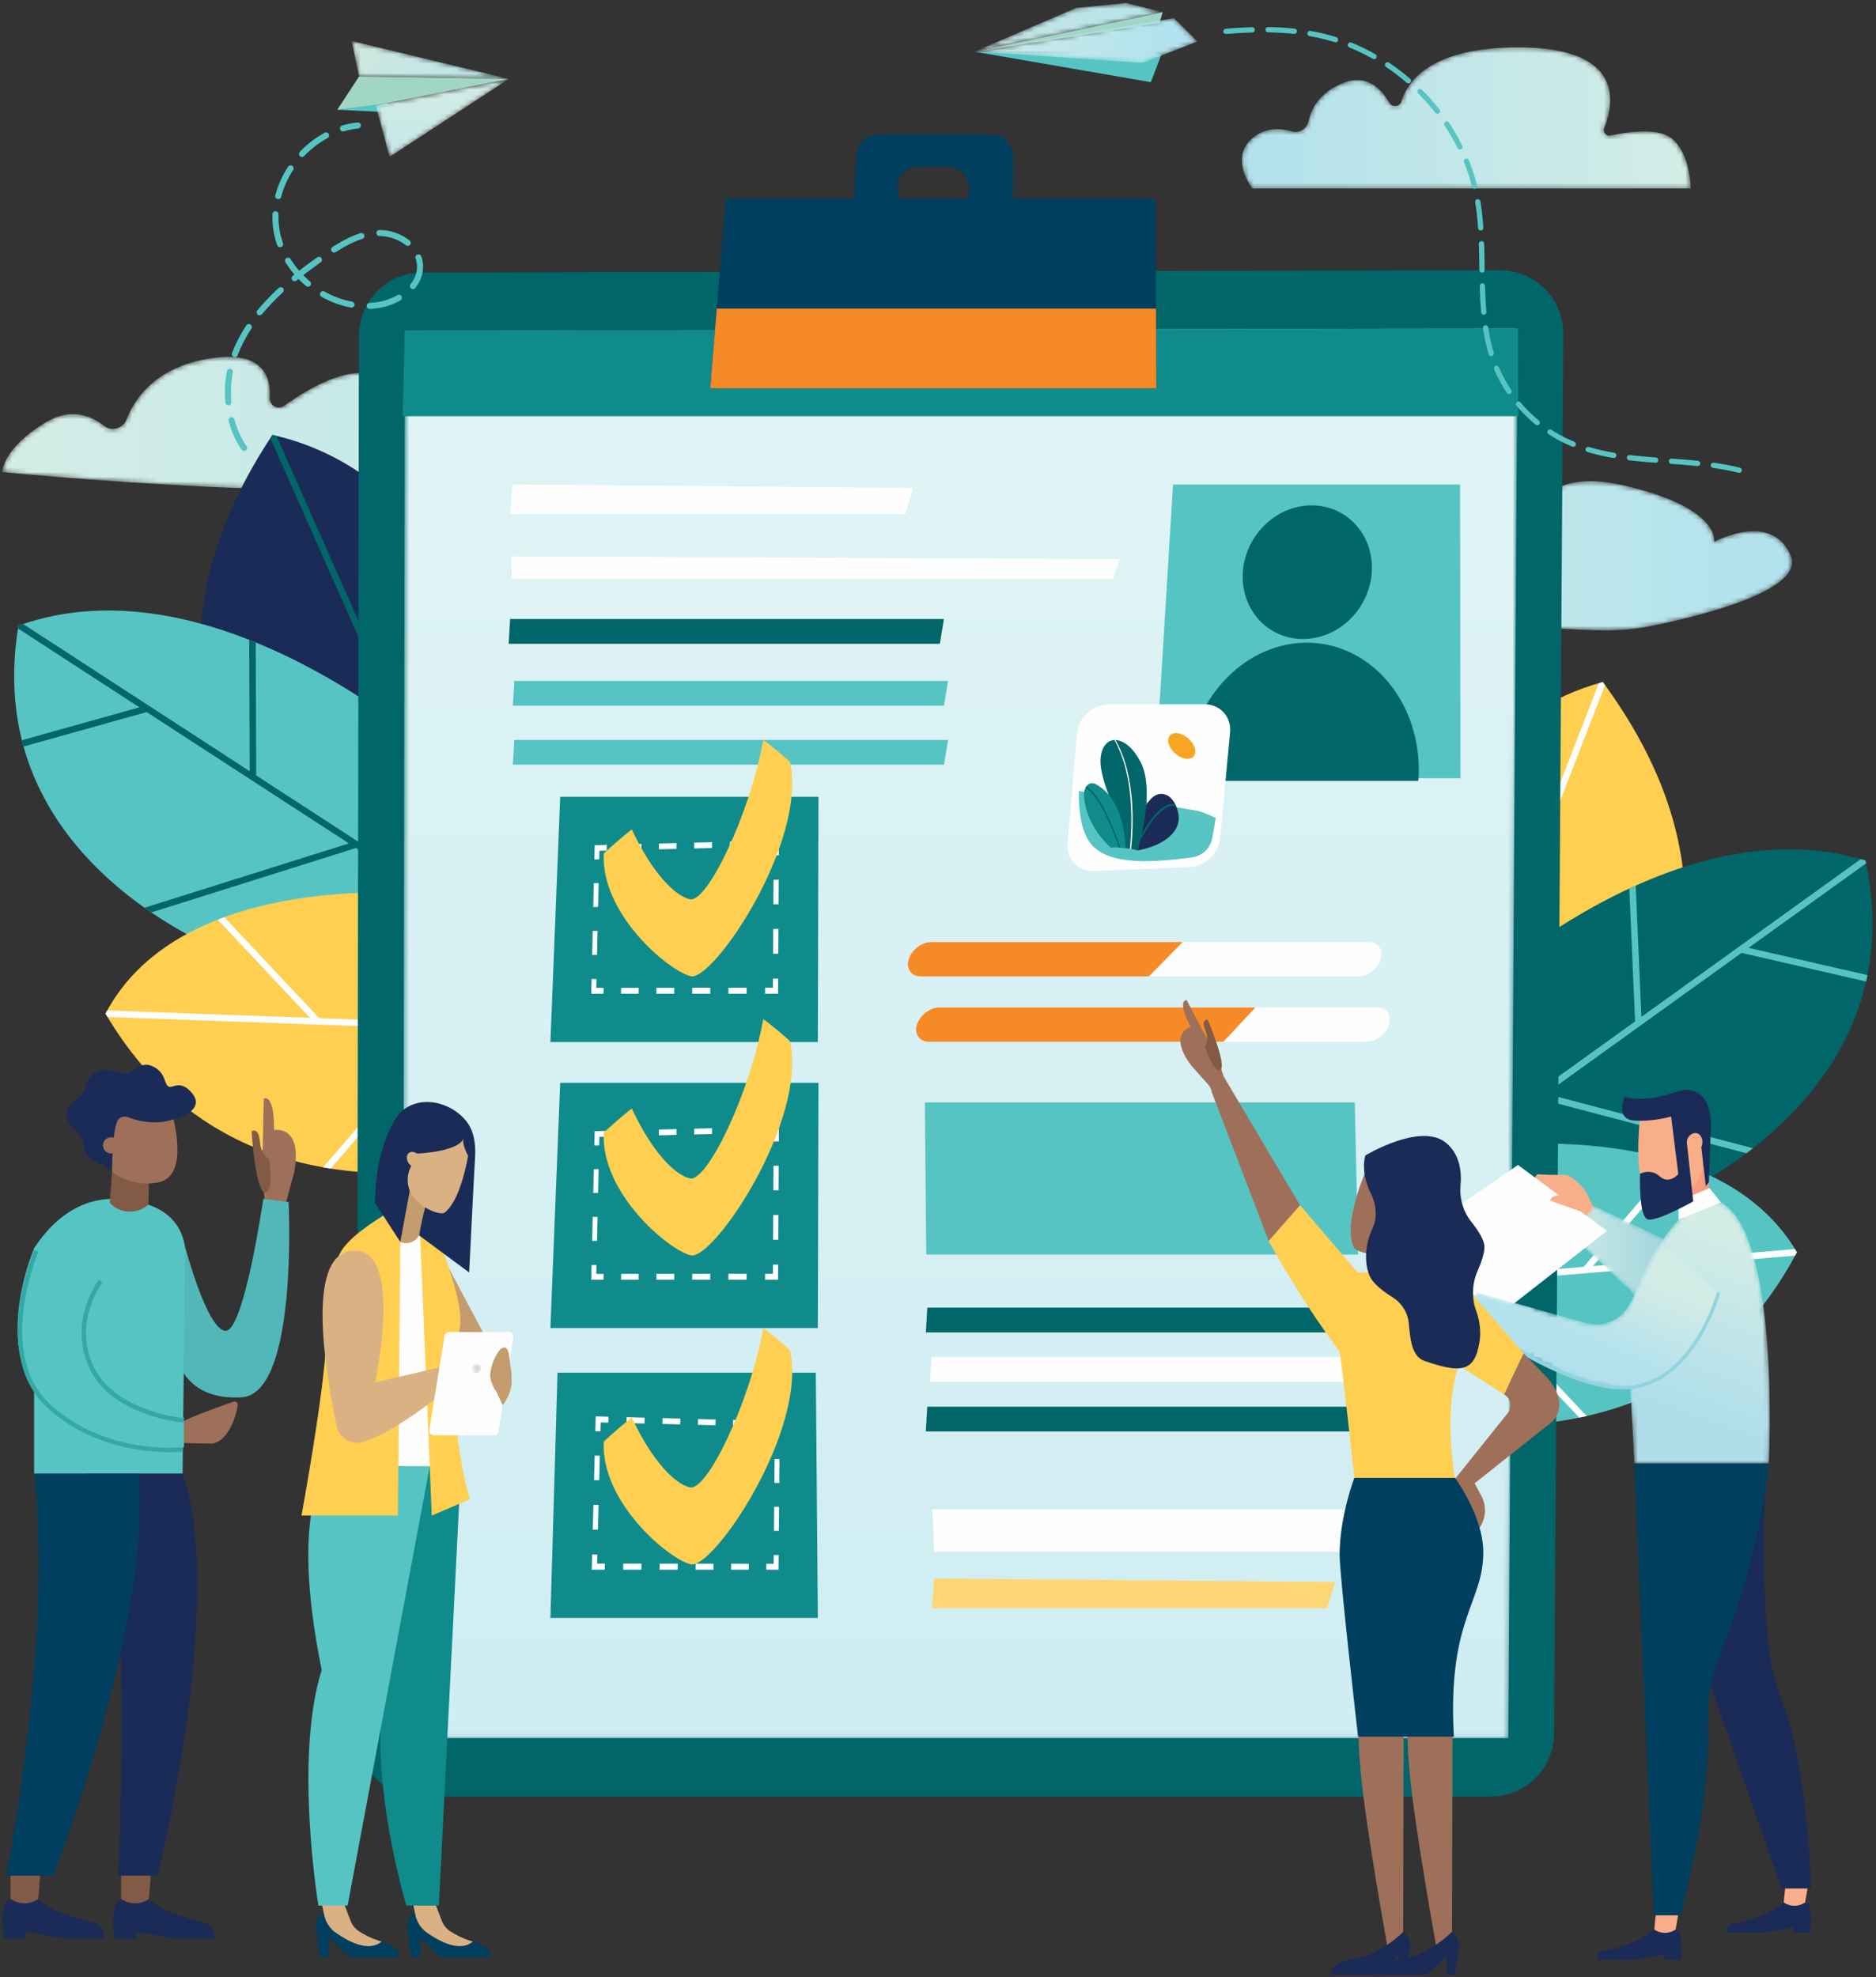 <?xml version="1.0" encoding="UTF-8"?>
<svg width="391px" height="412px" viewBox="0 0 391 412" version="1.1" xmlns="http://www.w3.org/2000/svg" xmlns:xlink="http://www.w3.org/1999/xlink">
    <rect x="0" y="0" width="391" height="412" fill="#333333" stroke="none"/>
    <title>illus-app-setup-step-5-1045137949</title>
    <defs>
        <path d="M22.107,12.137 C22.107,12.137 4.011,2.129 0.477,17.496 L0.477,17.496 C-2.339,29.728 26.509,31.301 38.396,31.435 L38.396,31.435 C41.692,31.471 44.972,31.158 48.201,30.504 L48.201,30.504 C58.252,28.464 80.256,23.111 77.171,15.832 L77.171,15.832 C73.189,6.441 61.229,12.989 61.229,12.989 L61.229,12.989 C61.229,12.989 62.729,5.899 42.378,1.216 L42.378,1.216 C39.724,0.605 37.415,0.34 35.41,0.339 L35.41,0.339 C22.044,0.338 22.107,12.137 22.107,12.137" id="path-1"></path>
        <linearGradient x1="0%" y1="50%" x2="99.999%" y2="50%" id="linearGradient-3">
            <stop stop-color="#C6EAEA" offset="0%"></stop>
            <stop stop-color="#B0E1ED" offset="100%"></stop>
        </linearGradient>
        <path d="M43.633,0.841 C32.606,2.616 28.145,8.977 26.347,13.571 L26.347,13.571 C25.621,15.429 23.275,16.105 21.702,14.878 L21.702,14.878 C18.971,12.743 14.766,11.025 9.661,14.071 L9.661,14.071 C0.462,19.563 0.462,24.516 0.462,24.516 L0.462,24.516 C0.462,24.516 80.446,32.442 106.541,25.369 L106.541,25.369 C111.511,24.023 114.527,18.573 112.533,13.825 L112.533,13.825 C111.474,11.307 109.09,9.162 103.8,7.675 L103.8,7.675 C97.649,5.948 92.291,9.036 88.883,11.923 L88.883,11.923 C87.443,13.143 85.306,12.416 84.74,10.616 L84.74,10.616 C84.013,8.309 82.264,5.814 78.304,4.373 L78.304,4.373 C72.436,2.238 64.119,7.174 59.227,10.701 L59.227,10.701 C57.908,11.652 56.132,10.631 56.233,9.011 L56.233,9.011 C56.473,5.184 55.21,0.494 47.583,0.493 L47.583,0.493 C46.42,0.493 45.109,0.603 43.633,0.841" id="path-4"></path>
        <linearGradient x1="-0%" y1="50.001%" x2="99.999%" y2="50.001%" id="linearGradient-6">
            <stop stop-color="#D4EDE5" offset="0%"></stop>
            <stop stop-color="#BEE7EB" offset="100%"></stop>
        </linearGradient>
        <polygon id="path-7" points="0.604 0.645 0.133 293.943 230.597 293.943 232.52 0.155"></polygon>
        <linearGradient x1="50%" y1="0%" x2="50%" y2="100%" id="linearGradient-9">
            <stop stop-color="#E0F4F4" offset="0%"></stop>
            <stop stop-color="#CFEDF3" offset="100%"></stop>
        </linearGradient>
        <path d="M6.465,0.597 C3.799,0.747 2.589,2.48 1.996,4.827 L1.996,4.827 C0.561,10.493 -0.843,22.093 2.733,27.149 L2.733,27.149 C6.518,32.502 17.416,31.133 23.745,30.382 L23.745,30.382 C26.213,30.088 27.875,28.548 28.322,26.213 L28.322,26.213 C29.645,19.322 31.583,5.501 26.099,2.688 L26.099,2.688 C22.607,0.896 16.802,0.441 11.792,0.441 L11.792,0.441 C9.833,0.441 7.996,0.511 6.465,0.597" id="path-10"></path>
        <polygon id="path-12" points="0.092 6.936 12.524 18.487 13.985 21.561 21.389 8.55 4.384 0.519"></polygon>
        <linearGradient x1="0.003%" y1="49.998%" x2="99.998%" y2="49.998%" id="linearGradient-14">
            <stop stop-color="#CAE9E9" offset="0%"></stop>
            <stop stop-color="#9ED4D9" offset="100%"></stop>
        </linearGradient>
        <path d="M15.159,1.066 C5.623,9.512 -0.542,21.922 0.327,32.912 L0.327,32.912 C1.353,45.87 1.755,56.088 1.755,56.088 L1.755,56.088 L29.796,56.088 C29.796,56.088 32.702,0.897 16.716,0.9 L16.716,0.9 C16.216,0.9 15.697,0.954 15.159,1.066" id="path-15"></path>
        <linearGradient x1="62.845%" y1="11.597%" x2="47.558%" y2="82.524%" id="linearGradient-17">
            <stop stop-color="#D4EDE6" offset="0%"></stop>
            <stop stop-color="#AFDEEA" offset="100%"></stop>
        </linearGradient>
        <path d="M34.171,12.833 C32.449,16.004 28.764,17.563 25.289,16.591 L25.289,16.591 L2.474,10.201 L0.098,14.954 C0.098,14.954 21.723,31.589 34.867,29.925 L34.867,29.925 C48.011,28.262 52.859,10.201 52.859,10.201 L52.859,10.201 L41.044,0.171 L34.171,12.833 Z" id="path-18"></path>
        <linearGradient x1="69.503%" y1="19.903%" x2="39.847%" y2="61.906%" id="linearGradient-20">
            <stop stop-color="#D4ECE6" offset="0%"></stop>
            <stop stop-color="#B2E1ED" offset="100%"></stop>
        </linearGradient>
        <path d="M0.098,5.644 C0.098,5.644 6.233,10.363 13.953,14.523 L13.953,14.523 C13.531,12.87 13.336,11.178 13.397,9.531 L13.397,9.531 C13.47,7.623 13.899,5.871 14.6,4.287 L14.6,4.287 L2.474,0.892 L0.098,5.644 Z" id="path-21"></path>
        <linearGradient x1="152.868%" y1="-181.724%" x2="44.977%" y2="71.965%" id="linearGradient-23">
            <stop stop-color="#B8E3EC" offset="0%"></stop>
            <stop stop-color="#B3E2ED" offset="100%"></stop>
        </linearGradient>
        <path d="M33.255,11.534 C32.903,12.648 31.352,12.799 30.769,11.787 L30.769,11.787 C28.998,8.712 25.937,5.719 21.099,7.679 L21.099,7.679 C16.182,9.672 14.47,13.044 13.913,15.62 L13.913,15.62 C13.579,17.177 12.055,18.208 10.525,17.762 L10.525,17.762 C8.181,17.078 4.953,16.837 2.218,19.165 L2.218,19.165 C-2.737,23.382 2.218,29.65 2.218,29.65 L2.218,29.65 L93.581,29.65 C93.581,29.65 93.581,22.326 89.552,19.165 L89.552,19.165 C86.684,16.913 80.289,17.868 76.844,18.604 L76.844,18.604 C75.94,18.797 75.206,17.91 75.552,17.053 L75.552,17.053 C77.549,12.117 80.031,0.243 57.695,0.243 L57.695,0.243 C40.133,0.243 34.788,6.679 33.255,11.534" id="path-24"></path>
        <linearGradient x1="99.999%" y1="50%" x2="7.32082389e-05%" y2="50%" id="linearGradient-26">
            <stop stop-color="#D3EDE6" offset="0%"></stop>
            <stop stop-color="#B1E1EC" offset="100%"></stop>
        </linearGradient>
        <polygon id="path-27" points="2.218 8.182 33.457 8.683 0.673 0.775"></polygon>
        <linearGradient x1="5.01%" y1="45.245%" x2="86.048%" y2="58.048%" id="linearGradient-29">
            <stop stop-color="#CCE7DF" offset="0%"></stop>
            <stop stop-color="#BDE6EA" offset="100%"></stop>
        </linearGradient>
        <polygon id="path-30" points="0.128 5.807 2.992 16.554 27.872 0.304"></polygon>
        <linearGradient x1="50%" y1="0%" x2="50%" y2="100%" id="linearGradient-32">
            <stop stop-color="#D4EDE6" offset="0%"></stop>
            <stop stop-color="#C4E8E7" offset="100%"></stop>
        </linearGradient>
        <polygon id="path-33" points="21.31 1.354 0.14 10.455 39.396 2.218 31.762 0.315"></polygon>
        <linearGradient x1="-0.001%" y1="49.996%" x2="99.999%" y2="49.996%" id="linearGradient-35">
            <stop stop-color="#C7E5E2" offset="0%"></stop>
            <stop stop-color="#B5E4EB" offset="100%"></stop>
        </linearGradient>
        <polygon id="path-36" points="0.39 7.623 35.13 10.011 46.643 5.549 41.708 0.666"></polygon>
        <linearGradient x1="22.433%" y1="50%" x2="93.729%" y2="50%" id="linearGradient-38">
            <stop stop-color="#C6E8E9" offset="0%"></stop>
            <stop stop-color="#B0E2EF" offset="100%"></stop>
        </linearGradient>
        <path d="M0.619,1.873 C0.619,2.403 1.049,2.832 1.579,2.832 L1.579,2.832 C2.108,2.832 2.537,2.403 2.537,1.873 L2.537,1.873 C2.537,1.344 2.108,0.915 1.579,0.915 L1.579,0.915 C1.049,0.915 0.619,1.344 0.619,1.873" id="path-39"></path>
        <linearGradient x1="0.034%" y1="50.002%" x2="100.029%" y2="50.002%" id="linearGradient-41">
            <stop stop-color="#DBDCDD" offset="0%"></stop>
            <stop stop-color="#BEC0C2" offset="100%"></stop>
        </linearGradient>
    </defs>
    <g id="Page-2-Illustrations" stroke="none" stroke-width="1" fill="none" fill-rule="evenodd">
        <g id="PECOS-2.0-Illustrations-v31" transform="translate(-536, -829)">
            <g id="Application-Setup-Wizard-8551-Non-Physician" transform="translate(25, 766)">
                <g id="Step-5-Illustration" transform="translate(511, 46)">
                    <g id="illus-app-setup-step-5-1045137949" transform="translate(0, 17.312)">
                        <g id="cloud" transform="translate(296.043, 99.612)">
                            <mask id="mask-2" fill="white">
                                <use xlink:href="#path-1"></use>
                            </mask>
                            <g id="Clip-3"></g>
                            <path d="M22.107,12.137 C22.107,12.137 4.011,2.129 0.477,17.496 L0.477,17.496 C-2.339,29.728 26.509,31.301 38.396,31.435 L38.396,31.435 C41.692,31.471 44.972,31.158 48.201,30.504 L48.201,30.504 C58.252,28.464 80.256,23.111 77.171,15.832 L77.171,15.832 C73.189,6.441 61.229,12.989 61.229,12.989 L61.229,12.989 C61.229,12.989 62.729,5.899 42.378,1.216 L42.378,1.216 C39.724,0.605 37.415,0.34 35.41,0.339 L35.41,0.339 C22.044,0.338 22.107,12.137 22.107,12.137" id="Fill-2" fill="url(#linearGradient-3)" mask="url(#mask-2)"></path>
                        </g>
                        <g id="upper-left-cloud-7" transform="translate(0, 73.545)">
                            <mask id="mask-5" fill="white">
                                <use xlink:href="#path-4"></use>
                            </mask>
                            <g id="Clip-6"></g>
                            <path d="M43.633,0.841 C32.606,2.616 28.145,8.977 26.347,13.571 L26.347,13.571 C25.621,15.429 23.275,16.105 21.702,14.878 L21.702,14.878 C18.971,12.743 14.766,11.025 9.661,14.071 L9.661,14.071 C0.462,19.563 0.462,24.516 0.462,24.516 L0.462,24.516 C0.462,24.516 80.446,32.442 106.541,25.369 L106.541,25.369 C111.511,24.023 114.527,18.573 112.533,13.825 L112.533,13.825 C111.474,11.307 109.09,9.162 103.8,7.675 L103.8,7.675 C97.649,5.948 92.291,9.036 88.883,11.923 L88.883,11.923 C87.443,13.143 85.306,12.416 84.74,10.616 L84.74,10.616 C84.013,8.309 82.264,5.814 78.304,4.373 L78.304,4.373 C72.436,2.238 64.119,7.174 59.227,10.701 L59.227,10.701 C57.908,11.652 56.132,10.631 56.233,9.011 L56.233,9.011 C56.473,5.184 55.21,0.494 47.583,0.493 L47.583,0.493 C46.42,0.493 45.109,0.603 43.633,0.841" id="Fill-5" fill="url(#linearGradient-6)" mask="url(#mask-5)"></path>
                        </g>
                        <g id="clipboard-branches-and-leaves" transform="translate(2.793, 55.857)">
                            <path d="M108.404,105.399 C108.404,105.399 98.254,44.339 53.995,34.454 C10.702,99.373 74.663,141.778 74.663,141.778 L108.404,105.399 Z" id="Fill-8" fill="#1B2B57"></path>
                            <path d="M53.994,34.455 C53.843,34.681 53.699,34.905 53.551,35.131 L83.105,101.807 L39.646,88.382 C39.72,88.884 39.8,89.382 39.886,89.877 L83.835,103.454 L92.363,122.695 L93.368,121.611 L76.368,83.256 L90.477,60.983 C90.201,60.578 89.922,60.173 89.637,59.771 L75.705,81.762 L54.827,34.658 C54.549,34.591 54.275,34.517 53.994,34.455 Z" id="Fill-10" fill="#006669"></path>
                            <path d="M87.9,100.752 C87.9,100.752 41.946,59.543 1.057,74.196 C-7.574,125.711 48.417,144.07 48.417,144.07 L102.235,139.899 L87.9,100.752 Z" id="Fill-12" fill="#57C4C4"></path>
                            <path d="M49.143,77.16 L49.251,104.532 L2.032,73.868 C1.707,73.978 1.382,74.079 1.058,74.196 C1.024,74.399 0.999,74.597 0.968,74.798 L26.257,91.221 L1.77,98.076 C1.829,98.31 1.894,98.54 1.956,98.773 L2.129,99.386 L27.776,92.207 L69.921,119.576 L27.328,132.978 C27.8,133.311 28.271,133.64 28.739,133.958 L71.398,120.536 L101.325,139.969 L102.235,139.899 L101.774,138.64 L50.614,105.417 L50.505,77.704 C50.053,77.52 49.599,77.339 49.143,77.16" id="Fill-14" fill="#006669"></path>
                            <path d="M86.479,130.253 C86.479,130.253 35.29,124.418 19.194,155.048 C55.054,215.931 135.027,174.615 135.027,174.615 L86.479,130.253 Z" id="Fill-16" fill="#FFCF51"></path>
                            <path d="M19.195,155.049 C19.332,155.284 19.474,155.513 19.613,155.745 L89.342,158.288 L64.568,187.075 C65.091,187.168 65.614,187.255 66.138,187.336 L91.08,158.351 L118.315,159.344 L116.764,157.927 L63.74,155.993 L43.968,134.946 C43.508,135.115 43.049,135.288 42.592,135.467 L61.808,155.922 L19.563,154.382 C19.44,154.603 19.314,154.822 19.195,155.048 L19.195,155.049 Z" id="Fill-18" fill="#FEFEFE"></path>
                            <path d="M280.267,159.386 C280.267,159.386 287.516,97.913 331.258,85.946 C377.574,148.742 315.692,194.127 315.692,194.127 L280.267,159.386 Z" id="Fill-20" fill="#FFCF51"></path>
                            <path d="M331.258,85.946 C331.419,86.164 331.575,86.381 331.733,86.6 L305.367,154.601 L348.143,139.133 C348.092,139.638 348.036,140.139 347.974,140.639 L304.716,156.28 L297.108,175.903 L296.053,174.867 L311.219,135.752 L311.219,135.752 L296.071,114.17 C296.329,113.753 296.588,113.335 296.854,112.921 L311.81,134.228 L330.436,86.188 C330.711,86.108 330.98,86.022 331.258,85.946" id="Fill-22" fill="#FEFEFE"></path>
                            <path d="M300.528,153.774 C300.528,153.774 344.481,110.436 386.016,123.137 C397.076,174.187 342.016,195.175 342.016,195.175 L288.061,193.554 L300.528,153.774 Z" id="Fill-24" fill="#006669"></path>
                            <path d="M338.125,128.374 L339.313,155.719 L385.028,122.856 C385.357,122.95 385.687,123.037 386.016,123.137 C386.06,123.338 386.092,123.534 386.134,123.735 L361.651,141.336 L386.435,147.024 C386.387,147.262 386.332,147.494 386.282,147.729 L386.139,148.35 L360.18,142.393 L319.377,171.725 L362.558,183.096 C362.101,183.452 361.647,183.802 361.195,184.142 L317.947,172.754 L288.973,193.582 L288.062,193.555 L288.462,192.275 L337.994,156.669 L336.791,128.982 C337.233,128.777 337.679,128.575 338.125,128.374" id="Fill-26" fill="#57C4C4"></path>
                            <path d="M303.343,183.174 C303.343,183.174 354.199,174.924 371.726,204.758 C338.787,267.268 256.949,229.783 256.949,229.783 L303.343,183.174 Z" id="Fill-28" fill="#57C4C4"></path>
                            <path d="M371.726,204.759 C371.599,205 371.469,205.235 371.341,205.473 L301.81,211.313 L327.919,238.896 C327.402,239.013 326.882,239.124 326.363,239.23 L300.077,211.458 L272.92,213.739 L274.402,212.25 L327.276,207.809 L346.028,185.85 C346.496,185.997 346.962,186.149 347.428,186.306 L329.201,207.648 L371.326,204.109 C371.459,204.325 371.596,204.537 371.726,204.757 L371.726,204.759 Z" id="Fill-30" fill="#FEFEFE"></path>
                            <path d="M72.011,13.777 L71.544,304.987 C71.532,312.273 77.436,318.187 84.723,318.187 L307.942,318.187 C315.186,318.187 321.073,312.338 321.12,305.094 L323.03,13.409 C323.077,6.086 317.145,0.128 309.822,0.144 L85.163,0.619 C77.903,0.634 72.024,6.518 72.011,13.777" id="Fill-clipboard" fill="#006669"></path>
                        </g>
                        <g id="paper-bgd" transform="translate(83.786, 67.96)">
                            <mask id="mask-8" fill="white">
                                <use xlink:href="#path-7"></use>
                            </mask>
                            <g id="Clip-36"></g>
                            <polygon id="Fill-35" fill="url(#linearGradient-9)" mask="url(#mask-8)" points="0.604 0.645 0.133 293.943 230.597 293.943 232.52 0.155"></polygon>
                        </g>
                        <g id="Group-128" transform="translate(83.786, 67.96)">
                            <polygon id="Fill-38" fill="#108B8B" points="0.605 0.645 0.133 18.457 232.678 18.457 232.52 0.154"></polygon>
                            <polygon id="Fill-40" fill="#FEFEFE" points="22.997 32.686 22.57 38.882 104.902 38.882 106.583 33.41"></polygon>
                            <polygon id="Fill-42" fill="#FED774" points="110.886 260.647 110.459 266.843 192.791 266.843 194.472 261.37"></polygon>
                            <polygon id="Fill-44" fill="#FEFEFE" points="22.82 47.671 22.884 52.395 148.239 52.395 149.52 48.223"></polygon>
                            <polygon id="Fill-46" fill="#57C4C4" points="108.974 161.45 109.268 193.148 199.277 193.148 198.584 161.45"></polygon>
                            <polygon id="Fill-48" fill="#006669" points="109.483 204.205 199.894 204.205 199.042 209.366 109.182 209.366"></polygon>
                            <polygon id="Fill-50" fill="#FEFEFE" points="110.353 214.527 200.764 214.527 199.912 219.687 110.051 219.687"></polygon>
                            <polygon id="Fill-52" fill="#006669" points="22.535 60.718 112.945 60.718 112.093 65.878 22.233 65.878"></polygon>
                            <polygon id="Fill-54" fill="#57C4C4" points="23.404 73.619 113.816 73.619 112.963 78.78 23.103 78.78"></polygon>
                            <polygon id="Fill-56" fill="#57C4C4" points="23.404 85.911 113.816 85.911 112.963 91.071 23.103 91.071"></polygon>
                            <polygon id="Fill-58" fill="#006669" points="109.478 224.848 199.888 224.848 199.036 230.008 109.176 230.008"></polygon>
                            <polygon id="Fill-60" fill="#108B8B" points="86.804 157.361 86.67 208.46 30.931 208.46 32.97 157.361"></polygon>
                            <polygon id="Fill-62" fill="#FEFEFE" points="39.441 198.405 41.997 198.405 42.024 197.176 40.49 197.177 40.532 195.338 39.513 195.34"></polygon>
                            <path d="M68.037,197.15 L71.843,197.145 L71.833,198.405 L68.024,198.405 L68.037,197.15 Z M60.492,197.157 L64.253,197.153 L64.238,198.405 L60.475,198.405 L60.492,197.157 Z M53.037,197.164 L56.754,197.161 L56.734,198.405 L53.017,198.405 L53.037,197.164 Z M45.673,197.172 L49.344,197.168 L49.321,198.405 L45.647,198.405 L45.673,197.172 Z" id="Fill-64" fill="#FEFEFE"></path>
                            <polygon id="Fill-66" fill="#FEFEFE" points="75.666 198.405 78.376 198.405 78.393 195.243 77.31 195.244 77.298 197.14 75.674 197.142"></polygon>
                            <path d="M77.435,174.657 L78.509,174.637 L78.48,179.752 L77.404,179.767 L77.435,174.657 Z M77.373,184.903 L78.451,184.891 L78.422,190.055 L77.341,190.062 L77.373,184.903 Z" id="Fill-68" fill="#FEFEFE"></path>
                            <polygon id="Fill-70" fill="#FEFEFE" points="77.466 169.57 78.538 169.546 78.555 166.465 75.884 166.533 75.876 167.762 77.477 167.723"></polygon>
                            <path d="M68.351,166.725 L72.106,166.629 L72.095,167.855 L68.339,167.947 L68.351,166.725 Z M60.908,166.914 L64.619,166.82 L64.604,168.037 L60.891,168.128 L60.908,166.914 Z M53.553,167.101 L57.219,167.009 L57.201,168.219 L53.533,168.308 L53.553,167.101 Z M46.285,167.288 L49.909,167.195 L49.886,168.398 L46.261,168.487 L46.285,167.288 Z" id="Fill-72" fill="#FEFEFE"></path>
                            <polygon id="Fill-74" fill="#FEFEFE" points="40.094 170.429 41.102 170.407 41.143 168.612 42.657 168.575 42.684 167.379 40.164 167.443"></polygon>
                            <path d="M39.979,175.366 L40.989,175.346 L40.876,180.311 L39.863,180.325 L39.979,175.366 Z M39.746,185.308 L40.762,185.297 L40.648,190.306 L39.63,190.313 L39.746,185.308 Z" id="Fill-76" fill="#FEFEFE"></path>
                            <polygon id="Fill-78" fill="#108B8B" points="86.804 97.76 86.67 148.859 30.931 148.859 32.97 97.76"></polygon>
                            <polygon id="Fill-80" fill="#FEFEFE" points="39.441 138.804 41.997 138.804 42.024 137.575 40.49 137.576 40.532 135.737 39.513 135.739"></polygon>
                            <path d="M68.037,137.548 L71.843,137.544 L71.833,138.804 L68.024,138.804 L68.037,137.548 Z M60.492,137.556 L64.253,137.552 L64.238,138.804 L60.475,138.804 L60.492,137.556 Z M53.037,137.563 L56.754,137.559 L56.734,138.804 L53.017,138.804 L53.037,137.563 Z M45.673,137.57 L49.344,137.568 L49.321,138.804 L45.647,138.804 L45.673,137.57 Z" id="Fill-82" fill="#FEFEFE"></path>
                            <polygon id="Fill-84" fill="#FEFEFE" points="75.666 138.804 78.376 138.804 78.393 135.642 77.31 135.644 77.298 137.539 75.674 137.54"></polygon>
                            <path d="M77.435,115.056 L78.509,115.035 L78.48,120.151 L77.404,120.167 L77.435,115.056 Z M77.373,125.301 L78.451,125.29 L78.422,130.454 L77.341,130.46 L77.373,125.301 Z" id="Fill-86" fill="#FEFEFE"></path>
                            <polygon id="Fill-88" fill="#FEFEFE" points="77.466 109.969 78.538 109.944 78.555 106.865 75.884 106.933 75.876 108.161 77.477 108.122"></polygon>
                            <path d="M68.351,107.124 L72.106,107.029 L72.095,108.253 L68.339,108.346 L68.351,107.124 Z M60.908,107.313 L64.619,107.219 L64.604,108.437 L60.891,108.527 L60.908,107.313 Z M53.553,107.501 L57.219,107.407 L57.201,108.618 L53.533,108.708 L53.553,107.501 Z M46.285,107.686 L49.909,107.594 L49.886,108.796 L46.261,108.886 L46.285,107.686 Z" id="Fill-90" fill="#FEFEFE"></path>
                            <polygon id="Fill-92" fill="#FEFEFE" points="40.094 110.828 41.102 110.805 41.143 109.011 42.657 108.974 42.684 107.777 40.164 107.842"></polygon>
                            <path d="M39.979,115.765 L40.989,115.746 L40.876,120.71 L39.863,120.724 L39.979,115.765 Z M39.746,125.707 L40.762,125.696 L40.648,130.704 L39.63,130.712 L39.746,125.707 Z" id="Fill-94" fill="#FEFEFE"></path>
                            <path d="M80.88,90.521 C79.047,88.847 77.162,87.295 75.3,85.911 C72.48,101.497 63.562,119.939 60.012,119.117 C56.917,118.401 52.21,113.763 47.889,104.547 C45.854,106.154 43.857,107.915 42.042,109.563 C41.436,122.292 55.67,134.097 60.186,135.144 C64.901,136.235 84.531,107.129 80.88,90.521" id="Fill-96" fill="#FFCF51"></path>
                            <path d="M80.88,148.686 C79.047,147.012 77.162,145.46 75.3,144.077 C72.48,159.662 63.562,178.105 60.012,177.283 C56.917,176.566 52.21,171.928 47.889,162.712 C45.854,164.319 43.857,166.081 42.042,167.728 C41.436,180.458 55.67,192.263 60.186,193.309 C64.901,194.4 84.531,165.295 80.88,148.686" id="Fill-98" fill="#FFCF51"></path>
                            <polygon id="Fill-100" fill="#108B8B" points="32.414 217.768 30.932 268.868 86.671 268.868 86.248 217.768"></polygon>
                            <polygon id="Fill-102" fill="#FEFEFE" points="78.479 258.811 75.923 258.811 75.935 257.583 77.469 257.584 77.485 255.745 78.504 255.748"></polygon>
                            <path d="M49.896,258.811 L46.087,258.811 L46.116,257.552 L49.923,257.556 L49.896,258.811 Z M57.446,258.811 L53.682,258.811 L53.707,257.559 L57.468,257.564 L57.446,258.811 Z M64.903,258.811 L61.186,258.811 L61.206,257.568 L64.922,257.571 L64.903,258.811 Z M72.273,258.811 L68.599,258.811 L68.615,257.575 L72.286,257.579 L72.273,258.811 Z" id="Fill-104" fill="#FEFEFE"></path>
                            <polygon id="Fill-106" fill="#FEFEFE" points="42.254 258.811 39.544 258.811 39.627 255.65 40.71 255.652 40.662 257.547 42.286 257.549"></polygon>
                            <path d="M41.105,240.174 L40.03,240.158 L40.162,235.043 L41.235,235.063 L41.105,240.174 Z M40.843,250.469 L39.762,250.461 L39.896,245.298 L40.974,245.309 L40.843,250.469 Z" id="Fill-108" fill="#FEFEFE"></path>
                            <polygon id="Fill-110" fill="#FEFEFE" points="41.365 229.977 40.295 229.952 40.375 226.873 43.044 226.94 43.013 228.17 41.413 228.13"></polygon>
                            <path d="M50.545,228.353 L46.79,228.261 L46.819,227.036 L50.571,227.131 L50.545,228.353 Z M57.986,228.535 L54.276,228.445 L54.3,227.227 L58.007,227.322 L57.986,228.535 Z M65.338,228.716 L61.673,228.626 L61.693,227.415 L65.356,227.509 L65.338,228.716 Z M72.605,228.894 L68.982,228.804 L68.998,227.601 L72.618,227.694 L72.605,228.894 Z" id="Fill-112" fill="#FEFEFE"></path>
                            <polygon id="Fill-114" fill="#FEFEFE" points="78.71 230.837 77.702 230.813 77.719 229.018 76.205 228.982 76.216 227.786 78.735 227.85"></polygon>
                            <path d="M78.628,240.732 L77.616,240.717 L77.659,235.754 L78.669,235.773 L78.628,240.732 Z M78.545,250.72 L77.529,250.713 L77.573,245.704 L78.587,245.715 L78.545,250.72 Z" id="Fill-116" fill="#FEFEFE"></path>
                            <polygon id="Fill-118" fill="#FEFEFE" points="110.542 246.225 110.91 255.07 203.594 255.07 203.761 246.225"></polygon>
                            <polygon id="Fill-120" fill="#57C4C4" points="160.703 32.686 156.937 93.91 220.615 93.881 220.522 32.686"></polygon>
                            <path d="M211.818,94.446 C211.869,93.78 211.918,93.113 211.923,92.437 C212.031,77.145 201.234,65.342 188.069,65.653 C175.183,65.959 164.297,77.81 163.486,92.515 C163.45,93.166 163.457,93.806 163.464,94.446 L211.818,94.446 Z" id="Fill-122" fill="#006669"></path>
                            <path d="M202.147,50.277 C202.282,42.574 196.346,36.703 188.973,37.051 C181.687,37.395 175.572,43.7 175.23,51.243 C174.883,58.906 180.603,65.06 188.094,64.879 C195.678,64.694 202.01,58.104 202.147,50.277" id="Fill-124" fill="#006669"></path>
                            <path d="M164.159,112.413 L144.389,113.229 C141.006,113.369 138.446,110.805 138.724,107.525 L140.675,84.549 C140.959,81.216 143.999,78.484 147.405,78.484 L167.307,78.484 C170.528,78.484 172.896,81.112 172.593,84.32 L170.501,106.436 C170.203,109.594 167.36,112.281 164.159,112.413" id="Fill-126" fill="#FEFEFE"></path>
                        </g>
                        <g id="little-plant" transform="translate(224.36, 148.021)">
                            <mask id="mask-11" fill="white">
                                <use xlink:href="#path-10"></use>
                            </mask>
                            <g id="Clip-130"></g>
                            <path d="M6.465,0.597 C3.799,0.747 2.589,2.48 1.996,4.827 L1.996,4.827 C0.561,10.493 -0.843,22.093 2.733,27.149 L2.733,27.149 C6.518,32.502 17.416,31.133 23.745,30.382 L23.745,30.382 C26.213,30.088 27.875,28.548 28.322,26.213 L28.322,26.213 C29.645,19.322 31.583,5.501 26.099,2.688 L26.099,2.688 C22.607,0.896 16.802,0.441 11.792,0.441 L11.792,0.441 C9.833,0.441 7.996,0.511 6.465,0.597" id="Fill-129" mask="url(#mask-11)"></path>
                        </g>
                        <g id="Group-208" transform="translate(0.521, 27.715)">
                            <path d="M251.009,141.592 C250.784,141.488 250.56,141.395 250.336,141.294 C250.112,141.234 249.753,141.128 249.218,140.962 C242.815,139.857 236.419,138.745 230.03,137.79 C228.108,137.502 226.213,137.168 224.327,136.782 C224.276,140.935 224.837,145.002 226.571,147.456 C230.355,152.809 241.254,151.44 247.583,150.689 C250.052,150.396 251.713,148.855 252.161,146.519 C252.388,145.336 252.636,143.927 252.861,142.403 C252.243,142.138 251.627,141.867 251.009,141.592" id="Fill-132" fill="#57C4C4"></path>
                            <path d="M236.611,149.176 C237.905,148.949 243.731,147.719 244.984,143.705 C245.621,141.665 244.364,138.433 242.707,137.682 C237.648,135.389 235.663,147.971 235.663,147.971 L236.279,149.095 C236.389,149.12 236.5,149.148 236.611,149.176" id="Fill-134" fill="#1B2B57"></path>
                            <path d="M236.118,149.055 C237.313,146.548 241.191,139.055 244.602,139.944 L244.445,139.605 C240.782,138.642 236.841,146.708 235.801,148.99 C235.907,149.012 236.013,149.032 236.118,149.055" id="Fill-136" fill="#006669"></path>
                            <path d="M230.51,137.478 C232.762,143.236 233.611,146.824 233.93,148.688 C234.8,148.785 235.689,148.947 236.589,149.171 C237.716,145.185 239.874,135.942 237.209,130.786 C235.682,127.83 234.049,126.674 232.693,126.279 C230.203,125.551 228.359,128.135 228.948,131.991 C229.172,133.452 229.644,135.262 230.51,137.478" id="Fill-138" fill="#006669"></path>
                            <path d="M230.974,148.613 C231.976,148.545 233.024,148.58 234.099,148.709 C233.952,145.444 233.05,138.115 227.858,135.375 C226.477,134.646 225.222,135.944 225.411,138.043 C225.886,143.308 229.271,147.047 230.974,148.613" id="Fill-140" fill="#108B8B"></path>
                            <path d="M234.971,148.834 C235.058,148.849 235.145,148.862 235.232,148.877 C235.685,144.559 236.294,133.664 231.964,126.156 L231.723,126.158 C236.025,133.621 235.403,144.626 234.971,148.834" id="Fill-142" fill="#FEFEFE"></path>
                            <path d="M232.717,148.596 C232.811,148.599 232.902,148.601 232.996,148.607 C231.937,145.459 229.083,137.731 225.894,135.833 L225.724,136.109 C228.737,137.895 231.603,145.395 232.717,148.596" id="Fill-144" fill="#006669"></path>
                            <path d="M242.956,126.269 C242.95,127.61 244.219,129.217 245.795,129.844 C247.375,130.475 248.639,129.874 248.613,128.515 C248.588,127.169 247.31,125.593 245.76,124.982 C244.216,124.371 242.962,124.943 242.956,126.269" id="Fill-146" fill="#F9A524"></path>
                            <path d="M282.593,175.425 L191.35,175.425 C189.386,175.425 188.272,173.818 188.876,171.854 C189.478,169.89 191.578,168.283 193.543,168.283 L284.785,168.283 C286.75,168.283 287.864,169.89 287.262,171.854 C286.657,173.818 284.557,175.425 282.593,175.425" id="Fill-148" fill="#FEFEFE"></path>
                            <path d="M245.963,168.283 L193.543,168.283 C191.579,168.283 189.478,169.89 188.875,171.854 C188.272,173.818 189.386,175.425 191.35,175.425 L238.937,175.425 L245.963,168.283 Z" id="Fill-150" fill="#F58A26"></path>
                            <path d="M284.307,189.051 L193.065,189.051 C191.1,189.051 189.987,187.443 190.59,185.48 C191.193,183.516 193.293,181.908 195.258,181.908 L286.5,181.908 C288.465,181.908 289.578,183.516 288.976,185.48 C288.372,187.443 286.272,189.051 284.307,189.051" id="Fill-152" fill="#FEFEFE"></path>
                            <path d="M261.141,181.908 L195.257,181.908 C193.294,181.908 191.193,183.516 190.59,185.48 C189.987,187.444 191.101,189.051 193.065,189.051 L254.46,189.051 L261.141,181.908 Z" id="Fill-154" fill="#F58A26"></path>
                            <polygon id="Fill-156" fill="#003F5F" points="150.737 13.313 147.517 52.881 240.477 52.881 240.347 13.313"></polygon>
                            <polygon id="Fill-158" fill="#F58A26" points="148.867 36.286 147.518 52.881 240.476 52.881 240.423 36.286"></polygon>
                            <path d="M186.477,10.967 L186.477,10.967 C186.617,8.571 188.6,6.701 190.999,6.701 L196.994,6.701 C199.492,6.701 201.519,8.723 201.524,11.221 C201.531,13.728 199.501,15.762 196.994,15.762 L190.999,15.762 C188.393,15.762 186.324,13.569 186.477,10.967 M206.077,0 L182.523,0 C180.124,0 178.141,1.87 178,4.266 L177.369,15.025 C177.216,17.627 179.286,19.821 181.893,19.821 L206.101,19.821 C208.607,19.821 210.638,17.786 210.632,15.28 L210.607,4.521 C210.601,2.023 208.574,0 206.077,0" id="Fill-160" fill="#003F5F"></path>
                            <path d="M164.144,253.315 C162.311,251.64 160.427,250.088 158.565,248.705 C155.744,264.29 146.827,282.733 143.277,281.911 C140.181,281.194 135.475,276.557 131.153,267.341 C129.119,268.947 127.121,270.709 125.307,272.357 C124.701,285.086 138.935,296.891 143.45,297.938 C148.165,299.029 167.795,269.922 164.144,253.315" id="Fill-162" fill="#FFCF51"></path>
                            <path d="M54.202,212.65 C53.599,213.981 53.508,215.486 53.947,216.88 L54.718,222.368 L55.661,223.001 L59.169,224.45 C58.792,223.371 59.169,222.252 59.169,222.252 L60.71,216.576 C60.71,216.576 63.106,206.999 56.604,207.407 C56.636,199.605 54.462,200.893 54.462,200.893 L54.313,207.638 L54.202,212.65 Z" id="Fill-164" fill="#9E7059"></path>
                            <path d="M38.021,231.621 C38.021,231.621 42.568,248.973 46.444,249.283 C50.322,249.593 54.355,221.795 54.355,221.795 L59.627,222.433 C59.627,222.433 61.676,262.406 49.849,263.134 C38.021,263.862 36.46,255.022 36.46,255.022 L38.021,231.621 Z" id="Fill-166" fill="#52B7B8"></path>
                            <path d="M37.527,279.061 L6.586,279.061 L6.586,232.067 C15.426,218.578 26.443,222.253 26.443,222.253 C26.443,222.253 36.46,222.433 38.021,231.621 C38.021,238.272 37.527,279.061 37.527,279.061" id="Fill-168" fill="#57C4C4"></path>
                            <path d="M22.826,216.011 L22.368,222.655 L22.586,222.862 C24.766,224.937 28.175,224.984 30.413,222.971 L30.517,217.972 L22.826,216.011 Z" id="Fill-170" fill="#825A46"></path>
                            <path d="M20.396,202.13 L20.956,213.113 C22.049,213.068 22.69,214.241 22.481,215.268 C22.595,215.518 22.658,215.796 22.665,216.077 C24.561,217.435 28.007,219.207 32.449,218.357 C39.4,217.026 35.206,203.591 35.206,203.591 L20.396,202.13 Z" id="Fill-172" fill="#9E7059"></path>
                            <path d="M16.903,210.379 C16.851,209.573 15.753,207.866 15.141,207.337 C11.207,203.933 14.727,201.451 15.976,200.649 C17.356,199.762 17.085,197.257 18.874,195.858 C21.603,193.72 24.234,195.935 25.982,195.612 C27.731,195.288 28.816,192.962 31.359,194.194 C33.9,195.426 33.621,197.422 34.435,198.263 C35.25,199.107 36.747,196.779 39.226,199.437 C42.997,203.482 35.601,205.212 35.601,205.212 C35.601,205.212 31.553,206.888 26.194,204.784 C25.459,204.497 24.586,204.656 24.119,205.293 C22.84,207.042 22.825,216.204 22.825,216.204 L21.037,214.717 C21.037,214.717 17.14,214.068 16.903,210.379" id="Fill-174" fill="#1B2B57"></path>
                            <path d="M21.072,211.278 C21.424,212.14 22.409,212.552 23.271,212.199 C24.133,211.846 24.545,210.862 24.193,210 C23.84,209.138 22.855,208.726 21.993,209.079 C21.131,209.432 20.719,210.416 21.072,211.278" id="Fill-176" fill="#9E7059"></path>
                            <path d="M30.514,367.67 C30.514,367.67 32.259,370.083 40.478,372.176 C42.288,372.637 44.239,372.952 44.239,375.937 L36.125,375.937 L27.828,374.503 L27.828,375.937 L23.348,375.937 C23.348,375.937 22.099,368.609 24.716,367.67 L30.514,367.67 Z" id="Fill-178" fill="#1B2B57"></path>
                            <path d="M30.94,362.406 L30.514,367.669 C28.879,368.802 26.732,368.874 25.025,367.854 L24.717,367.669 L24.717,362.406 L30.94,362.406 Z" id="Fill-180" fill="#825A46"></path>
                            <path d="M7.464,367.67 C7.464,367.67 9.208,370.083 17.428,372.176 C19.238,372.637 21.189,372.952 21.189,375.937 L13.075,375.937 L4.778,374.503 L4.778,375.937 L0.298,375.937 C0.298,375.937 -0.951,368.609 1.666,367.67 L7.464,367.67 Z" id="Fill-182" fill="#1B2B57"></path>
                            <path d="M7.89,362.406 L7.464,367.669 C5.829,368.802 3.681,368.874 1.975,367.854 L1.667,367.669 L1.667,362.406 L7.89,362.406 Z" id="Fill-184" fill="#825A46"></path>
                            <path d="M17.889,256.379 C13.236,246.672 19.751,238.272 19.751,238.272 L6.606,232.068 C6.606,232.068 -2.669,253.471 9.165,264.405 C20.998,275.339 37.062,273.478 37.062,273.478 L37.062,267.313 C37.062,267.313 22.542,266.086 17.889,256.379" id="Fill-186" fill="#57C4C4"></path>
                            <path d="M36.114,272.633 L43.521,272.788 C46.529,272.621 48.529,268.13 49.029,264.792 C49.104,264.29 48.611,263.893 48.132,264.059 C45.618,264.932 39.154,267.221 37.482,268.259 L36.114,272.633 Z" id="Fill-188" fill="#9E7059"></path>
                            <path d="M37.527,279.061 C46.755,305.117 32.331,362.812 32.331,362.812 L24.111,362.812 C24.111,362.812 27.988,281 17.287,279.061 L37.527,279.061 Z" id="Fill-190" fill="#1B2B57"></path>
                            <path d="M16.237,249.903 C16.333,251.933 16.806,254.119 17.889,256.379 C22.541,266.086 37.818,267.372 37.818,267.372 L37.818,273.598 C37.818,273.598 20.999,275.339 9.164,264.405 C4.875,260.441 3.366,255.101 3.177,249.903 L16.237,249.903 Z" id="Fill-192" fill="#57C4C4"></path>
                            <path d="M55.622,213.475 C55.622,213.475 53.916,212.962 53.649,209.848 C53.381,206.734 51.911,207.697 51.911,207.697 C51.911,207.697 52.675,219.975 54.634,220.438 C56.59,220.899 55.622,213.475 55.622,213.475" id="Fill-194" fill="#825A46"></path>
                            <path d="M28.428,279.061 C30.94,311.01 10.541,362.812 10.541,362.812 L0.769,362.812 C0.769,362.812 7.41,329.69 7.545,298.601 C7.574,291.875 7.299,285.242 6.586,279.061 L28.428,279.061 Z" id="Fill-196" fill="#003F5F"></path>
                            <path d="M37.74,268.404 C37.136,268.353 22.9,267.041 18.186,257.207 C13.463,247.356 20.032,238.7 20.099,238.614 L20.835,239.183 C20.771,239.266 14.556,247.481 19.025,256.805 C23.511,266.163 37.675,267.465 37.818,267.477 L37.74,268.404 Z" id="Fill-198" fill="#33A9A6"></path>
                            <path d="M34.873,274.574 C29.735,274.574 18.265,273.547 9.306,265.269 C-2.633,254.239 6.541,232.621 6.635,232.404 L7.49,232.775 C7.398,232.986 -1.515,254.003 9.937,264.586 C21.48,275.25 37.307,273.556 37.464,273.537 L37.571,274.463 C37.531,274.467 36.533,274.574 34.873,274.574" id="Fill-200" fill="#33A9A6"></path>
                            <polygon id="Fill-202" fill="#F69C82" points="349.32 218.728 349.943 226.622 357.689 226.956 354.568 214.718"></polygon>
                            <path d="M327.537,224.843 C327.413,224.474 326.869,223.247 324.706,221.575 C322.764,220.075 317.814,218.138 319.961,216.65 C322.613,216.863 325.753,216.794 325.753,216.794 C327.346,217.08 329.212,219.063 330.14,220.518 L332.455,225.335 C332.455,225.335 331.39,227.701 331.359,227.822 L330.25,227.612 C329.494,226.544 328.569,225.618 327.537,224.843" id="Fill-204" fill="#F8AF89"></path>
                            <path d="M327.419,223.485 C327.419,223.485 327.416,223.341 327.352,223.092 C327.695,223.158 328.038,223.205 328.379,223.241 C329.473,223.908 330.587,224.542 331.688,225.197 C331.22,225.774 330.565,226.585 330.529,226.65 L322.47,223.789 C322.47,223.789 322.381,222.689 324.17,222.724 C325.96,222.759 327.419,223.485 327.419,223.485" id="Fill-206" fill="#F8AF89"></path>
                        </g>
                        <g id="Group-211" transform="translate(327.695, 250.426)">
                            <mask id="mask-13" fill="white">
                                <use xlink:href="#path-12"></use>
                            </mask>
                            <g id="Clip-210"></g>
                            <polygon id="Fill-209" fill="url(#linearGradient-14)" mask="url(#mask-13)" points="0.092 6.936 12.524 18.487 13.985 21.561 21.389 8.55 4.384 0.519"></polygon>
                        </g>
                        <g id="Group-214" transform="translate(338.867, 248.564)">
                            <mask id="mask-16" fill="white">
                                <use xlink:href="#path-15"></use>
                            </mask>
                            <g id="Clip-213"></g>
                            <path d="M15.159,1.066 C5.623,9.512 -0.542,21.922 0.327,32.912 L0.327,32.912 C1.353,45.87 1.755,56.088 1.755,56.088 L1.755,56.088 L29.796,56.088 C29.796,56.088 32.702,0.897 16.716,0.9 L16.716,0.9 C16.216,0.9 15.697,0.954 15.159,1.066" id="Fill-212" fill="url(#linearGradient-17)" mask="url(#mask-16)"></path>
                        </g>
                        <g id="Group-229" transform="translate(295.112, 261.598)">
                            <path d="M49.68,140.158 C49.68,140.158 46.917,142.72 40.621,144.324 C39.233,144.677 37.739,144.206 37.739,146.493 L45.381,146.493 L51.738,145.393 L51.738,146.493 L55.17,146.493 C55.17,146.493 56.126,140.877 54.121,140.158 L49.68,140.158 Z" id="Fill-215" fill="#1B2B57"></path>
                            <path d="M50.067,136.125 L49.68,140.158 C50.933,141.026 52.578,141.081 53.886,140.298 L54.121,140.158 L54.834,136.125 L50.067,136.125 Z" id="Fill-217" fill="#F8AF89"></path>
                            <path d="M9.928,6.422 C9.541,6.383 8.224,6.127 6.11,4.392 C4.215,2.835 1.22,-1.558 0.25,0.867 C1.049,3.405 1.684,6.481 1.684,6.481 C2.318,7.97 4.668,9.347 6.294,9.926 L11.507,11.105 C11.507,11.105 13.574,9.538 13.686,9.482 L13.233,8.449 C12.023,7.949 10.915,7.256 9.928,6.422" id="Fill-219" fill="#F8AF89"></path>
                            <path d="M8.578,6.611 C8.578,6.611 8.437,6.639 8.179,6.632 C8.322,6.952 8.443,7.275 8.555,7.6 C9.45,8.518 10.316,9.462 11.2,10.389 C11.658,9.804 12.302,8.985 12.359,8.934 L7.77,1.718 C7.77,1.718 6.676,1.878 7.111,3.613 C7.545,5.35 8.578,6.611 8.578,6.611" id="Fill-221" fill="#F8AF89"></path>
                            <path d="M76.664,134.515 C76.664,134.515 73.901,137.077 67.604,138.682 C66.217,139.034 64.723,138.563 64.723,140.85 L72.365,140.85 L78.722,139.75 L78.722,140.85 L82.154,140.85 C82.154,140.85 83.11,135.234 81.106,134.515 L76.664,134.515 Z" id="Fill-223" fill="#1B2B57"></path>
                            <path d="M77.051,130.482 L76.664,134.515 C77.917,135.383 79.562,135.438 80.871,134.655 L81.105,134.515 L81.818,130.482 L77.051,130.482 Z" id="Fill-225" fill="#F8AF89"></path>
                            <path d="M73.551,43.055 C73.551,43.055 71.306,54.941 73.315,79.551 C73.67,83.898 74.655,88.169 76.24,92.232 C81.642,106.072 82.382,131.618 82.382,131.618 L76.204,131.618 L54.429,69.355 L73.551,43.055 Z" id="Fill-227" fill="#1B2B57"></path>
                        </g>
                        <g id="Group-232" transform="translate(305.352, 258.805)">
                            <mask id="mask-19" fill="white">
                                <use xlink:href="#path-18"></use>
                            </mask>
                            <g id="Clip-231"></g>
                            <path d="M34.171,12.833 C32.449,16.004 28.764,17.563 25.289,16.591 L25.289,16.591 L2.474,10.201 L0.098,14.954 C0.098,14.954 21.723,31.589 34.867,29.925 L34.867,29.925 C48.011,28.262 52.859,10.201 52.859,10.201 L52.859,10.201 L41.044,0.171 L34.171,12.833 Z" id="Fill-230" fill="url(#linearGradient-20)" mask="url(#mask-19)"></path>
                        </g>
                        <g id="Group-237" transform="translate(292.319, 242.048)">
                            <path d="M48.302,62.605 L52.381,156.753 L57.905,156.753 C57.905,156.753 64.101,134.804 63.637,117.498 C63.489,112.018 64.42,106.555 66.466,101.47 C74.894,80.513 76.343,62.605 76.343,62.605 L48.302,62.605 Z" id="Fill-leg" fill="#003F5F"></path>
                            <polygon id="Fill-paper" fill="#FEFEFE" points="0.06 16.928 19.902 31.864 42.598 14.125 24.062 0.385"></polygon>
                        </g>
                        <g id="Group-240" transform="translate(305.352, 268.114)">
                            <mask id="mask-22" fill="white">
                                <use xlink:href="#path-21"></use>
                            </mask>
                            <g id="Clip-239"></g>
                            <path d="M0.098,5.644 C0.098,5.644 6.233,10.363 13.953,14.523 L13.953,14.523 C13.531,12.87 13.336,11.178 13.397,9.531 L13.397,9.531 C13.47,7.623 13.899,5.871 14.6,4.287 L14.6,4.287 L2.474,0.892 L0.098,5.644 Z" id="Fill-238" fill="url(#linearGradient-23)" mask="url(#mask-22)"></path>
                        </g>
                        <g id="right-man-upper" transform="translate(300.698, 226.221)">
                            <path d="M57.168,42.691 C57.12,42.87 52.229,60.542 39.477,62.155 C27.582,63.659 8.324,49.753 5.365,47.553 C5.216,47.739 5.064,47.922 4.905,48.101 C7.754,50.241 25.236,62.983 37.57,62.983 C38.252,62.983 38.919,62.944 39.567,62.862 C52.795,61.189 57.808,43.06 57.857,42.877 L57.168,42.691 Z" id="Fill-241" fill="#92D3E0"></path>
                            <path d="M0.957,45.358 L5.229,46.325 C5.639,45.289 6.164,44.322 6.789,43.428 C5.909,42.98 5.09,42.429 4.342,41.799 C3.956,41.761 2.642,41.503 0.536,39.776 C0.907,41.339 1.076,42.93 1.016,44.483 C1.005,44.778 0.984,45.069 0.957,45.358" id="Fill-243" fill="#F8AF89"></path>
                            <path d="M6.495,43.873 L2.184,37.094 C2.184,37.094 1.09,37.254 1.525,38.989 C1.959,40.726 2.992,41.987 2.992,41.987 C2.992,41.987 2.851,42.015 2.594,42.009 C2.736,42.329 2.858,42.652 2.969,42.977 C3.83,43.859 4.665,44.766 5.514,45.659 C5.799,45.036 6.127,44.44 6.495,43.873" id="Fill-245" fill="#F8AF89"></path>
                            <path d="M25.988,22.449 C25.938,22.451 25.89,22.457 25.84,22.459 C27.048,23.614 27.42,24.444 27.519,24.734 C28.021,25.11 28.495,25.524 28.939,25.971 C28.991,25.531 29.067,25.103 29.156,24.681 C28.006,24.085 26.946,23.328 25.988,22.449" id="Fill-247" fill="#F8AF89"></path>
                            <path d="M26.763,23.117 C26.171,22.904 25.224,22.636 24.151,22.614 C22.361,22.579 22.45,23.68 22.45,23.68 L28.938,25.983 C28.989,25.539 29.063,25.105 29.151,24.679 C28.305,24.24 27.508,23.715 26.763,23.117" id="Fill-249" fill="#F8AF89"></path>
                            <polygon id="Fill-251" fill="#FEFEFE" points="49.143 27.61 49.143 23.73 55.622 21.035 57.977 24.022"></polygon>
                            <path d="M45.591,23.326 C44.507,23.41 43.485,23.341 42.91,22.928 C39.254,18.295 41.363,4.512 41.363,4.512 L52.901,5.32 L54.23,14.261 C54.584,16.647 53.783,19.06 52.07,20.759 C50.196,22.211 47.954,23.143 45.591,23.326" id="Fill-253" fill="#F8AF89"></path>
                            <path d="M47.6,6.13 C47.6,6.13 43.919,7.238 39.891,6.962 C35.863,6.686 37.922,2.057 37.922,2.057 C37.922,2.057 40.991,3.077 46.107,1.748 C49.559,0.85 50.43,0.067 52.808,1.025 C56.039,2.325 55.897,7.93 55.897,7.93 L55.472,19.8 L54.826,20.625 C54.826,20.625 53.936,12.934 53.68,10.569 C52.903,9.562 52.187,9.639 51.664,9.968 C51.098,10.325 50.828,11.01 50.9,11.675 L52.209,23.81 C52.209,23.81 44.84,27.975 42.808,27.584 C40.776,27.193 41.12,18.058 41.12,18.058 C41.12,18.058 43.282,16.83 45.252,18.607 C47.202,20.37 49.096,18.114 49.096,18.114 L47.6,6.13 Z" id="Fill-255" fill="#1B2B57"></path>
                            <path d="M52.613,9.557 C51.737,9.578 50.993,10.5 50.951,11.615 C50.909,12.729 51.585,13.615 52.461,13.594 C53.337,13.572 54.081,12.651 54.123,11.536 C54.165,10.422 53.488,9.536 52.613,9.557" id="Fill-257" fill="#F8AF89"></path>
                        </g>
                        <g id="cloud" transform="translate(258.805, 9.31)">
                            <mask id="mask-25" fill="white">
                                <use xlink:href="#path-24"></use>
                            </mask>
                            <g id="Clip-261"></g>
                            <path d="M33.255,11.534 C32.903,12.648 31.352,12.799 30.769,11.787 L30.769,11.787 C28.998,8.712 25.937,5.719 21.099,7.679 L21.099,7.679 C16.182,9.672 14.47,13.044 13.913,15.62 L13.913,15.62 C13.579,17.177 12.055,18.208 10.525,17.762 L10.525,17.762 C8.181,17.078 4.953,16.837 2.218,19.165 L2.218,19.165 C-2.737,23.382 2.218,29.65 2.218,29.65 L2.218,29.65 L93.581,29.65 C93.581,29.65 93.581,22.326 89.552,19.165 L89.552,19.165 C86.684,16.913 80.289,17.868 76.844,18.604 L76.844,18.604 C75.94,18.797 75.206,17.91 75.552,17.053 L75.552,17.053 C77.549,12.117 80.031,0.243 57.695,0.243 L57.695,0.243 C40.133,0.243 34.788,6.679 33.255,11.534" id="Fill-260" fill="url(#linearGradient-26)" mask="url(#mask-25)"></path>
                        </g>
                        <g id="upper-left-plane" transform="translate(69.821, 7.448)">
                            <g id="Group-267" transform="translate(0, 7.448)">
                                <polygon id="Fill-263" fill="#A1D6C4" points="5.011 0.734 0.471 7.665 8.506 6.738 36.251 1.235"></polygon>
                                <polygon id="Fill-265" fill="#57C4C4" points="0.471 7.665 13.878 8.301 10.797 6.284"></polygon>
                            </g>
                            <g id="Group-270" transform="translate(2.793, 0)">
                                <mask id="mask-28" fill="white">
                                    <use xlink:href="#path-27"></use>
                                </mask>
                                <g id="Clip-269"></g>
                                <polygon id="Fill-268" fill="url(#linearGradient-29)" mask="url(#mask-28)" points="2.218 8.182 33.457 8.683 0.673 0.775"></polygon>
                            </g>
                            <g id="Group-273" transform="translate(8.379, 8.379)">
                                <mask id="mask-31" fill="white">
                                    <use xlink:href="#path-30"></use>
                                </mask>
                                <g id="Clip-272"></g>
                                <polygon id="Fill-271" fill="url(#linearGradient-32)" mask="url(#mask-31)" points="0.128 5.807 2.992 16.554 27.872 0.304"></polygon>
                            </g>
                        </g>
                        <g id="upper-left-swirl" transform="translate(46.548, 25.136)" fill="#57C4C4">
                            <path d="M24.445,1.701 C24.395,1.639 24.357,1.567 24.334,1.488 C24.235,1.154 24.426,0.803 24.76,0.705 C25.813,0.394 26.893,0.181 27.967,0.072 C28.314,0.034 28.622,0.287 28.657,0.634 C28.692,0.98 28.44,1.289 28.094,1.325 C27.098,1.426 26.095,1.625 25.116,1.913 C24.863,1.989 24.6,1.895 24.445,1.701" id="Fill-274"></path>
                            <path d="M32.039,23.495 C31.954,23.388 31.903,23.252 31.903,23.106 C31.902,22.758 32.183,22.475 32.531,22.474 C34.789,22.467 37.084,23.268 38.829,24.67 C39.098,24.889 39.142,25.284 38.925,25.556 C38.708,25.827 38.31,25.87 38.038,25.652 C36.538,24.446 34.48,23.728 32.535,23.733 C32.334,23.734 32.156,23.641 32.039,23.495 M39.017,34.562 C38.838,34.337 38.831,34.011 39.019,33.777 C39.988,32.564 40.442,31.242 40.367,29.849 C40.34,29.358 40.243,28.874 40.076,28.409 C39.96,28.08 40.131,27.72 40.459,27.603 C40.786,27.487 41.149,27.657 41.263,27.986 C41.469,28.565 41.592,29.169 41.625,29.78 C41.716,31.468 41.155,33.121 40.003,34.564 C39.786,34.836 39.389,34.88 39.117,34.663 C39.079,34.632 39.046,34.599 39.017,34.562 M15.896,7.027 C15.705,6.785 15.715,6.432 15.934,6.202 C16.621,5.478 17.362,4.801 18.136,4.185 C19.077,3.44 20.078,2.777 21.115,2.216 C21.422,2.049 21.803,2.16 21.969,2.47 C22.135,2.776 22.021,3.158 21.715,3.324 C20.743,3.85 19.802,4.472 18.92,5.172 C18.191,5.751 17.494,6.39 16.847,7.069 C16.608,7.322 16.209,7.333 15.957,7.093 C15.935,7.071 15.914,7.05 15.896,7.027 M22.597,26.94 C22.584,26.923 22.571,26.905 22.559,26.887 C22.372,26.593 22.458,26.204 22.75,26.016 C24.954,24.609 26.809,23.691 28.591,23.13 C28.922,23.026 29.276,23.211 29.381,23.543 C29.486,23.874 29.301,24.228 28.969,24.332 C27.297,24.858 25.536,25.731 23.43,27.078 C23.155,27.254 22.796,27.19 22.597,26.94 M30.025,38.684 C29.945,38.583 29.895,38.458 29.889,38.32 C29.874,37.972 30.144,37.678 30.491,37.662 C31.021,37.639 31.55,37.589 32.064,37.512 C33.526,37.296 34.984,36.792 36.28,36.053 C36.581,35.88 36.968,35.988 37.139,36.288 C37.311,36.59 37.206,36.974 36.903,37.148 C35.473,37.964 33.863,38.521 32.249,38.759 C31.692,38.842 31.119,38.897 30.546,38.922 C30.336,38.931 30.147,38.836 30.025,38.684 M10.948,15.808 C10.829,15.658 10.779,15.456 10.831,15.257 C11.378,13.17 12.275,11.161 13.497,9.284 C13.687,8.993 14.078,8.91 14.37,9.101 C14.662,9.29 14.743,9.682 14.553,9.972 C13.404,11.734 12.563,13.62 12.051,15.575 C11.962,15.912 11.618,16.115 11.282,16.026 C11.145,15.99 11.029,15.912 10.948,15.808 M20.276,36.235 C20.121,36.041 20.09,35.763 20.22,35.533 C20.392,35.231 20.776,35.124 21.079,35.295 C22.915,36.333 24.849,37.043 26.831,37.405 C27.173,37.467 27.401,37.795 27.338,38.139 C27.275,38.482 26.947,38.708 26.604,38.645 C24.485,38.257 22.417,37.498 20.459,36.393 C20.386,36.352 20.325,36.297 20.276,36.235 M11.339,25.83 C11.297,25.777 11.262,25.717 11.239,25.65 C10.777,24.353 10.47,23.019 10.327,21.686 C10.238,20.855 10.209,20.005 10.244,19.16 C10.258,18.812 10.551,18.541 10.898,18.555 C11.248,18.568 11.517,18.864 11.502,19.21 C11.472,19.994 11.498,20.781 11.58,21.552 C11.713,22.788 11.997,24.024 12.425,25.227 C12.542,25.554 12.372,25.916 12.043,26.032 C11.783,26.125 11.501,26.036 11.339,25.83 M14.357,32.919 C14.143,32.649 14.185,32.257 14.452,32.038 C14.572,31.942 14.691,31.844 14.812,31.748 C14.125,30.945 13.498,30.09 12.951,29.203 C12.768,28.907 12.86,28.519 13.157,28.336 C13.452,28.154 13.842,28.241 14.023,28.541 C14.545,29.386 15.143,30.202 15.801,30.965 C16.956,30.065 18.195,29.149 19.568,28.18 C19.852,27.979 20.248,28.05 20.446,28.33 C20.647,28.614 20.579,29.008 20.295,29.208 C18.97,30.144 17.773,31.028 16.656,31.895 C17.097,32.346 17.56,32.776 18.043,33.183 C18.312,33.414 18.344,33.805 18.12,34.071 C17.895,34.337 17.497,34.371 17.231,34.147 C16.682,33.684 16.159,33.195 15.662,32.681 C15.523,32.792 15.385,32.903 15.249,33.015 C14.979,33.235 14.583,33.195 14.362,32.926 C14.36,32.923 14.359,32.921 14.357,32.919 M7.079,40.023 C6.899,39.795 6.894,39.466 7.087,39.231 C8.371,37.67 9.868,36.099 11.536,34.562 C11.791,34.326 12.19,34.343 12.426,34.599 C12.656,34.841 12.646,35.253 12.39,35.489 C10.764,36.986 9.307,38.515 8.06,40.033 C7.838,40.301 7.442,40.34 7.173,40.118 C7.137,40.089 7.106,40.058 7.079,40.023 M1.901,48.739 C1.768,48.571 1.724,48.341 1.804,48.126 L1.914,47.84 C2.652,45.975 3.615,44.13 4.78,42.355 C4.971,42.064 5.362,41.983 5.652,42.174 C5.945,42.363 6.025,42.756 5.834,43.046 C4.716,44.75 3.791,46.518 3.087,48.302 L2.985,48.568 C2.863,48.893 2.499,49.058 2.173,48.937 C2.063,48.895 1.97,48.825 1.901,48.739 M0.553,58.75 C0.479,58.656 0.43,58.542 0.419,58.413 C0.229,56.238 0.338,54.048 0.745,51.902 C0.81,51.561 1.141,51.335 1.483,51.4 C1.823,51.465 2.049,51.794 1.984,52.137 C1.599,54.169 1.494,56.244 1.674,58.303 C1.704,58.651 1.449,58.956 1.102,58.986 C0.883,59.005 0.68,58.91 0.553,58.75 M3.837,68.275 C3.828,68.264 3.82,68.253 3.813,68.242 C2.602,66.505 1.688,64.498 1.094,62.281 C1.005,61.945 1.204,61.601 1.541,61.51 C1.877,61.419 2.221,61.622 2.312,61.956 C2.869,64.032 3.721,65.905 4.847,67.523 C5.045,67.808 4.975,68.201 4.69,68.4 C4.416,68.59 4.042,68.533 3.837,68.275" id="Fill-276"></path>
                        </g>
                        <g id="upper-right-plane" transform="translate(202.948, 0)">
                            <g id="Group-281">
                                <mask id="mask-34" fill="white">
                                    <use xlink:href="#path-33"></use>
                                </mask>
                                <g id="Clip-280"></g>
                                <polygon id="Fill-279" fill="url(#linearGradient-35)" mask="url(#mask-34)" points="21.31 1.354 0.14 10.455 39.396 2.218 31.762 0.315"></polygon>
                            </g>
                            <g id="Group-286" transform="translate(0, 1.862)">
                                <polyline id="Fill-282" fill="#A1D6C4" points="0.139 8.593 38.689 2.636 39.395 0.355"></polyline>
                                <polygon id="Fill-284" fill="#57C4C4" points="39.126 9.193 39.07 9.266 36.916 14.948 0.235 8.604"></polygon>
                            </g>
                            <g id="upper-right-plane-wing" transform="translate(0, 2.793)">
                                <mask id="mask-37" fill="white">
                                    <use xlink:href="#path-36"></use>
                                </mask>
                                <g id="Clip-288"></g>
                                <polygon id="Fill-287" fill="url(#linearGradient-38)" mask="url(#mask-37)" points="0.39 7.623 35.13 10.011 46.643 5.549 41.708 0.666"></polygon>
                            </g>
                        </g>
                        <g id="2women" transform="translate(62.839, 5.329)">
                            <path d="M263.973,85.844 C262.788,85.29 261.622,84.641 260.51,83.917 C260.255,83.752 259.918,83.824 259.751,84.078 C259.585,84.331 259.657,84.671 259.912,84.837 C261.064,85.59 262.276,86.263 263.508,86.838 C263.954,87.047 264.405,87.244 264.858,87.43 C265.025,87.499 265.204,87.48 265.349,87.394 C265.447,87.335 265.528,87.245 265.574,87.132 C265.69,86.852 265.555,86.531 265.275,86.415 C264.838,86.236 264.404,86.044 263.973,85.844" id="Fill-290" fill="#57C4C4"></path>
                            <path d="M198.139,0.026 C196.413,0.076 194.61,0.182 192.629,0.349 C192.328,0.375 192.105,0.64 192.128,0.942 C192.154,1.245 192.42,1.469 192.722,1.443 C194.682,1.277 196.465,1.173 198.17,1.124 C198.268,1.121 198.357,1.093 198.436,1.045 C198.601,0.947 198.709,0.764 198.703,0.559 C198.694,0.256 198.442,0.017 198.139,0.026" id="Fill-292" fill="#57C4C4"></path>
                            <path d="M207.207,1.343 C207.35,1.258 207.452,1.109 207.472,0.93 C207.503,0.628 207.285,0.359 206.984,0.326 C205.234,0.138 203.374,0.028 201.456,9.44110576e-05 C201.153,-0.005 200.903,0.237 200.9,0.54 C200.895,0.844 201.137,1.093 201.441,1.097 C203.323,1.126 205.149,1.233 206.867,1.418 C206.991,1.431 207.109,1.402 207.207,1.343" id="Fill-294" fill="#57C4C4"></path>
                            <path d="M254.082,78.219 C253.888,77.987 253.543,77.95 253.31,78.153 C253.078,78.348 253.048,78.694 253.244,78.925 C254.44,80.349 255.774,81.671 257.208,82.852 C257.393,83.004 257.646,83.015 257.84,82.9 C257.893,82.869 257.941,82.828 257.981,82.778 C258.174,82.544 258.14,82.198 257.907,82.005 C256.524,80.866 255.238,79.592 254.082,78.219" id="Fill-296" fill="#57C4C4"></path>
                            <path d="M251.988,76.397 C252.241,76.229 252.309,75.888 252.14,75.636 C251.869,75.229 251.607,74.816 251.355,74.396 C250.682,73.27 250.086,72.096 249.581,70.907 C249.463,70.627 249.141,70.497 248.862,70.615 C248.59,70.733 248.451,71.057 248.57,71.335 C249.094,72.571 249.715,73.791 250.413,74.959 C250.674,75.395 250.946,75.823 251.228,76.246 C251.39,76.49 251.716,76.561 251.966,76.412 C251.973,76.408 251.981,76.402 251.988,76.397" id="Fill-298" fill="#57C4C4"></path>
                            <path d="M248.121,68.549 C248.165,68.535 248.207,68.517 248.245,68.494 C248.454,68.368 248.562,68.111 248.488,67.865 C247.994,66.225 247.616,64.499 247.33,62.589 C247.286,62.288 247.006,62.081 246.706,62.127 C246.408,62.172 246.2,62.451 246.245,62.75 C246.538,64.714 246.928,66.491 247.438,68.181 C247.523,68.472 247.831,68.636 248.121,68.549" id="Fill-300" fill="#57C4C4"></path>
                            <path d="M238.234,20.513 C238.635,21.114 239.021,21.723 239.39,22.341 C239.949,23.275 240.474,24.235 240.954,25.198 C241.088,25.469 241.419,25.579 241.69,25.445 C241.703,25.438 241.714,25.432 241.728,25.423 C241.971,25.279 242.065,24.967 241.937,24.708 C241.445,23.721 240.905,22.735 240.333,21.778 C239.954,21.144 239.558,20.519 239.146,19.905 C238.979,19.652 238.658,19.555 238.385,19.753 C238.135,19.921 238.066,20.261 238.234,20.513" id="Fill-302" fill="#57C4C4"></path>
                            <path d="M242.287,28.161 C242.965,29.842 243.529,31.573 243.966,33.303 C244.04,33.597 244.338,33.775 244.633,33.701 C244.685,33.688 244.735,33.667 244.78,33.64 C244.983,33.519 245.091,33.275 245.03,33.035 C244.582,31.256 244.002,29.478 243.306,27.75 C243.193,27.468 242.873,27.332 242.591,27.446 C242.314,27.557 242.173,27.879 242.287,28.161" id="Fill-304" fill="#57C4C4"></path>
                            <path d="M232.736,13.822 C234.013,15.1 235.222,16.465 236.328,17.88 C236.501,18.101 236.808,18.153 237.041,18.013 C237.061,18.001 237.081,17.989 237.099,17.974 C237.337,17.788 237.379,17.443 237.193,17.203 C236.059,15.754 234.82,14.355 233.513,13.046 C233.298,12.832 232.95,12.829 232.736,13.046 C232.523,13.26 232.523,13.608 232.736,13.822" id="Fill-306" fill="#57C4C4"></path>
                            <path d="M223.279,6.613 C223.456,6.714 223.667,6.704 223.831,6.606 C223.91,6.559 223.978,6.492 224.027,6.405 C224.176,6.142 224.082,5.807 223.819,5.658 C222.201,4.742 220.518,3.928 218.819,3.236 C218.536,3.123 218.217,3.258 218.103,3.538 C217.989,3.819 218.124,4.138 218.405,4.253 C220.062,4.927 221.701,5.721 223.279,6.613" id="Fill-308" fill="#57C4C4"></path>
                            <path d="M246.058,51.172 C246.158,51.17 246.252,51.142 246.332,51.094 C246.494,50.998 246.602,50.817 246.598,50.614 L246.589,49.92 C246.565,48.318 246.54,46.715 246.486,45.116 C246.476,44.812 246.222,44.576 245.919,44.586 C245.616,44.597 245.379,44.849 245.389,45.153 C245.443,46.746 245.466,48.342 245.491,49.936 L245.501,50.631 C245.505,50.934 245.756,51.176 246.058,51.172" id="Fill-310" fill="#57C4C4"></path>
                            <path d="M230.354,11.606 C230.538,11.765 230.797,11.78 230.994,11.662 C231.044,11.633 231.089,11.596 231.128,11.549 C231.327,11.32 231.302,10.974 231.072,10.776 C229.671,9.565 228.185,8.432 226.656,7.409 C226.404,7.24 226.065,7.309 225.895,7.559 C225.726,7.811 225.794,8.152 226.045,8.321 C227.538,9.319 228.986,10.424 230.354,11.606" id="Fill-312" fill="#57C4C4"></path>
                            <path d="M246.101,53.368 C245.796,53.377 245.558,53.626 245.567,53.932 C245.625,56.085 245.719,57.838 245.859,59.447 C245.887,59.748 246.152,59.972 246.455,59.945 C246.54,59.937 246.619,59.91 246.688,59.869 C246.862,59.765 246.972,59.568 246.954,59.351 C246.815,57.765 246.722,56.034 246.663,53.902 C246.656,53.599 246.403,53.359 246.101,53.368" id="Fill-314" fill="#57C4C4"></path>
                            <path d="M268.327,87.493 C268.038,87.407 267.731,87.571 267.645,87.861 C267.557,88.151 267.721,88.457 268.012,88.544 C269.681,89.048 271.45,89.457 273.421,89.793 C273.556,89.816 273.686,89.787 273.795,89.723 C273.927,89.643 274.026,89.508 274.054,89.343 C274.105,89.045 273.904,88.761 273.605,88.71 C271.682,88.382 269.955,87.983 268.327,87.493" id="Fill-316" fill="#57C4C4"></path>
                            <path d="M245.076,35.852 C244.778,35.903 244.574,36.183 244.625,36.483 C244.897,38.133 245.095,39.899 245.229,41.883 C245.249,42.185 245.512,42.413 245.814,42.393 C245.903,42.387 245.986,42.36 246.058,42.316 C246.229,42.214 246.339,42.021 246.325,41.808 C246.188,39.789 245.986,37.988 245.707,36.304 C245.657,36.005 245.374,35.802 245.076,35.852" id="Fill-318" fill="#57C4C4"></path>
                            <path d="M294.34,90.772 C294.04,90.728 293.762,90.937 293.719,91.238 C293.677,91.539 293.886,91.817 294.186,91.858 C296.141,92.135 297.884,92.468 299.518,92.877 C299.665,92.914 299.813,92.887 299.934,92.815 C300.055,92.743 300.147,92.625 300.184,92.478 C300.258,92.183 300.08,91.885 299.786,91.812 C298.113,91.394 296.332,91.054 294.34,90.772" id="Fill-320" fill="#57C4C4"></path>
                            <path d="M212.178,1.165 C211.546,1.027 210.914,0.902 210.28,0.79 C209.983,0.739 209.697,0.937 209.644,1.236 C209.592,1.535 209.792,1.82 210.09,1.872 C210.709,1.98 211.326,2.102 211.941,2.237 C213.082,2.487 214.228,2.794 215.349,3.15 C215.505,3.199 215.667,3.176 215.797,3.098 C215.909,3.032 215.996,2.926 216.037,2.794 C216.13,2.504 215.97,2.195 215.681,2.104 C214.528,1.739 213.35,1.423 212.178,1.165" id="Fill-322" fill="#57C4C4"></path>
                            <path d="M276.835,89.175 C276.538,89.139 276.263,89.351 276.225,89.655 C276.189,89.955 276.404,90.229 276.705,90.265 C278.677,90.502 280.674,90.666 282.193,90.782 C282.311,90.791 282.422,90.762 282.517,90.706 C282.664,90.617 282.768,90.461 282.782,90.277 C282.805,89.974 282.578,89.71 282.277,89.686 C280.769,89.572 278.788,89.41 276.835,89.175" id="Fill-324" fill="#57C4C4"></path>
                            <path d="M285.561,89.925 C285.258,89.903 284.996,90.13 284.973,90.432 C284.952,90.736 285.179,90.997 285.481,91.02 C287.142,91.139 289.071,91.281 290.936,91.47 C291.058,91.482 291.175,91.453 291.274,91.395 C291.418,91.309 291.519,91.158 291.539,90.979 C291.569,90.677 291.349,90.408 291.048,90.376 C289.165,90.187 287.228,90.044 285.561,89.925" id="Fill-326" fill="#57C4C4"></path>
                            <polygon id="Fill-328" fill="#FFCF51" points="240.943 278.733 250.654 284.923 254.75 276.388 242.204 262.008"></polygon>
                            <polygon id="Fill-330" fill="#9E7059" points="189.694 221.868 201.582 252.932 209.174 247.283 192.211 218.687"></polygon>
                            <path d="M189.004,211.323 C189.94,212.082 190.564,213.161 190.755,214.351 L192.211,218.687 L191.748,219.503 L189.694,221.868 C189.573,220.933 188.883,220.246 188.883,220.246 L185.649,216.625 C185.649,216.625 180.342,210.439 185.295,208.34 C182.389,202.592 184.469,202.74 184.469,202.74 L187.071,207.665 L189.004,211.323 Z" id="Fill-332" fill="#9E7059"></path>
                            <path d="M188.259,212.456 C188.259,212.456 189.33,211.448 188.377,209.05 C187.425,206.652 188.866,206.819 188.866,206.819 C188.866,206.819 192.836,216.167 191.561,217.231 C190.287,218.294 188.259,212.456 188.259,212.456" id="Fill-334" fill="#825A46"></path>
                            <path d="M223.768,259.318 L220.209,259.596 L208.114,245.496 L201.582,252.933 C201.582,252.933 207.573,264.249 216.344,275.962 C216.843,278.343 219.441,302.31 219.441,302.31 L240.412,302.31 C240.412,302.31 237.071,284.724 242.973,274.937 C248.873,265.151 223.768,259.318 223.768,259.318" id="Fill-336" fill="#FFCF51"></path>
                            <path d="M239.9,352.008 C239.9,352.008 239.788,400.859 239.788,400.603 C239.788,400.347 236.622,400.603 236.622,400.603 C236.622,400.603 231.972,375.052 230.943,363.53 C229.913,352.008 230.943,351.24 230.943,351.24 L239.9,352.008 Z" id="Fill-338" fill="#9E7059"></path>
                            <path d="M229.717,352.008 C229.717,352.008 229.606,400.859 229.606,400.603 C229.606,400.347 226.44,400.603 226.44,400.603 C226.44,400.603 221.789,375.052 220.761,363.53 C219.731,352.008 220.761,351.24 220.761,351.24 L229.717,352.008 Z" id="Fill-340" fill="#9E7059"></path>
                            <path d="M223.238,235.129 L235.966,239.584 L234.711,249.085 C234.693,249.22 234.658,249.348 234.632,249.481 C234.388,249.525 234.143,249.571 233.9,249.63 C233.86,249.641 233.822,249.654 233.782,249.664 C233.744,249.673 233.705,249.678 233.667,249.688 C230.73,250.41 228.651,252.837 227.717,255.644 C225.907,255.947 224.037,255.95 222.208,255.574 C220.962,255.318 219.834,254.926 219.314,254.326 C216.628,248.467 223.238,235.129 223.238,235.129" id="Fill-342" fill="#9E7059"></path>
                            <path d="M222.909,243.128 C224.058,245.422 224.266,248.124 223.17,250.444 C221.44,254.105 221.593,258.216 222.744,260.472 C223.529,262.009 225.584,263.546 227.406,264.681 C229.321,265.875 230.58,267.88 230.786,270.128 C231.069,273.219 231.363,277.012 234.011,277.924 C241.692,280.57 244.508,280.313 245.533,273.912 C245.795,272.278 245.704,269.875 244.87,267.64 C243.854,264.92 243.943,261.893 245.107,259.234 C245.876,257.478 246.556,255.546 246.556,254.214 C246.556,252.764 245.228,250.723 243.833,248.982 C242.092,246.809 241.324,244.043 241.572,241.271 C241.818,238.5 241.431,234.958 238.62,232.558 C233.37,228.08 221.72,235.129 221.72,235.129 C221.72,235.129 220.601,238.524 222.909,243.128" id="Fill-344" fill="#1B2B57"></path>
                            <path d="M254.75,276.388 L259.414,281.216 C262.513,284.423 263.471,288.889 259.748,291.342 L244.509,303.446 L245.91,306.07 C247.09,308.279 246.872,310.973 245.351,312.963 L243.741,315.073 L240.175,302.835 L251.224,289.04 C252.407,287.805 252.129,285.789 250.654,284.923 L254.75,276.388 Z" id="Fill-346" fill="#9E7059"></path>
                            <path d="M219.441,302.309 C219.441,302.309 216.367,310.28 216.367,318.35 C216.367,322.785 220.209,356.233 220.209,356.233 L240.175,356.233 C238.822,331.532 246.31,328.503 246.31,317.825 C246.31,310.294 240.411,302.309 240.411,302.309 L219.441,302.309 Z" id="Fill-348" fill="#003F5F"></path>
                            <path d="M239.789,396.887 C239.789,396.887 241.535,398.26 241.215,400.009 C240.895,401.757 240.441,405.854 240.441,405.854 L238.646,405.854 L238.702,402.034 C238.697,401.784 234.852,405.854 234.201,405.854 L224.703,405.854 C224.703,405.854 224.071,403.277 229.649,402.45 C235.227,401.62 239.789,396.887 239.789,396.887" id="Fill-350" fill="#1B2B57"></path>
                            <path d="M229.645,396.887 C229.645,396.887 231.39,398.26 231.071,400.009 C230.751,401.757 230.297,405.854 230.297,405.854 L228.502,405.854 L228.558,402.034 C228.553,401.784 224.708,405.854 224.057,405.854 L214.559,405.854 C214.559,405.854 213.927,403.277 219.505,402.45 C225.083,401.62 229.645,396.887 229.645,396.887" id="Fill-352" fill="#1B2B57"></path>
                            <polygon id="Fill-354" fill="#C59C6E" points="30.75 258.664 38.786 273.799 29.932 273.373 29.31 258.177"></polygon>
                            <polygon id="Fill-356" fill="#FEFEFE" points="18.132 251.957 25.555 251.947 28.631 299.921 15.329 299.921"></polygon>
                            <path d="M4.505,392.79 C4.505,392.79 2.671,394.232 3.007,396.069 C3.343,397.907 3.82,402.212 3.82,402.212 L5.706,402.212 L5.648,398.198 C5.653,397.934 9.693,402.212 10.378,402.212 L20.358,402.212 C20.358,402.212 21.021,399.504 15.16,398.633 C9.299,397.763 4.505,392.79 4.505,392.79" id="Fill-358" fill="#003F5F"></path>
                            <path d="M8.831,390.958 L10.185,394.479 C10.517,395.446 11.166,396.267 12.028,396.819 C12.98,397.428 14.47,398.278 16.688,398.934 C13.975,401.251 9.659,398.832 7.19,397.122 C5.986,396.289 5.134,395.045 4.777,393.625 L4.212,390.958 L8.831,390.958 Z" id="Fill-360" fill="#D9B183"></path>
                            <path d="M23.519,392.79 C23.519,392.79 21.685,394.232 22.021,396.069 C22.357,397.907 22.834,402.212 22.834,402.212 L24.72,402.212 L24.661,398.198 C24.667,397.934 28.706,402.212 29.391,402.212 L39.372,402.212 C39.372,402.212 40.035,399.504 34.174,398.633 C28.313,397.763 23.519,392.79 23.519,392.79" id="Fill-362" fill="#003F5F"></path>
                            <path d="M27.845,390.958 L29.199,394.479 C29.531,395.446 30.18,396.267 31.041,396.819 C31.994,397.428 33.484,398.278 35.702,398.934 C32.989,401.251 28.673,398.832 26.204,397.122 C25,396.289 24.149,395.045 23.791,393.625 L23.225,390.958 L27.845,390.958 Z" id="Fill-364" fill="#D9B183"></path>
                            <path d="M12.44,299.922 C12.44,299.922 11.193,307.093 18.363,342.337 C12.559,360.704 21.854,391.437 21.854,391.437 L28.631,391.437 L33.244,299.922 L12.44,299.922 Z" id="Fill-366" fill="#108B8B"></path>
                            <path d="M24.74,251.957 L27.147,310.166 L35.124,306.751 C35.124,306.751 31.529,295.824 31.871,280.644 C30.651,269.665 36.879,275.449 29.248,254.313 C26.408,251.947 24.74,251.957 24.74,251.957" id="Fill-368" fill="#FFCF51"></path>
                            <path d="M25.781,245.945 L24.846,250.853 C24.436,253.013 21.982,254.082 20.12,252.915 L16.846,250.863 L22.691,237.651 L25.781,245.945 Z" id="Fill-370" fill="#C59C6E"></path>
                            <path d="M5.919,299.922 C5.919,299.922 -2.959,307.093 4.212,342.337 C-1.593,360.704 3.529,391.437 3.529,391.437 L9.612,391.437 L26.724,299.922 L5.919,299.922 Z" id="Fill-372" fill="#57C4C4"></path>
                            <path d="M18.132,247.025 C18.132,247.025 10.638,251.236 8.31,254.997 C6.089,258.58 5.321,266.738 5.108,273.999 C4.815,283.971 0,310.166 0,310.166 L20.089,310.166 L20.59,253.139 L18.132,247.025 Z" id="Fill-374" fill="#FFCF51"></path>
                            <path d="M32.921,231.224 C28.377,230.073 24.008,234.731 24.008,234.731 L20.589,253.14 L15.332,245.038 C15.332,245.038 15.032,234.03 20.114,226.741 C23.753,222.325 30.737,223.593 34.268,227.886 C35.985,229.974 36.344,232.857 36.177,235.51 C35.954,239.071 34.944,259.514 34.944,259.514 L24.535,251.804 C24.535,251.804 24.785,249.725 25.781,245.945 C27.495,239.44 35.972,231.997 32.921,231.224" id="Fill-376" fill="#1B2B57"></path>
                            <path d="M22.647,234.448 C23.318,234.175 24.187,234.628 24.586,235.46 C24.985,236.291 24.765,237.186 24.094,237.459 C23.422,237.731 22.554,237.279 22.154,236.447 C21.755,235.615 21.976,234.721 22.647,234.448" id="Fill-378" fill="#D9B183"></path>
                            <path d="M27.523,246.809 C28.367,247.119 29.195,247.294 29.745,247.097 C33.697,244.233 35.124,232.792 35.124,232.792 L31.994,229.468 L25.762,230.838 L22.692,237.651 C21.872,239.47 21.967,241.57 22.946,243.307 C24.11,244.884 25.684,246.131 27.523,246.809" id="Fill-380" fill="#D9B183"></path>
                            <path d="M33.962,230.986 C33.638,234.446 24.008,234.73 24.008,234.73 L23.506,230.046 L29.121,226.955 L33.565,229.629 C33.565,229.629 34.013,230.409 33.962,230.986" id="Fill-382" fill="#1B2B57"></path>
                            <path d="M33.752,231.658 C33.433,232.945 34.737,235.19 34.737,235.19 L35.504,233.805 L35.482,232.607 L34.725,231.673 C34.725,231.673 34.073,230.37 33.752,231.658" id="Fill-384" fill="#1B2B57"></path>
                            <path d="M10.358,254.997 C0.638,256.131 5.23,281.207 7.318,291.503 C7.832,294.037 10.422,295.584 12.888,294.806 C21.346,292.138 33.702,281.062 33.702,281.062 L31.744,278.596 L15.329,282.428 C15.329,282.428 21.626,253.682 10.358,254.997" id="Fill-386" fill="#D9B183"></path>
                            <path d="M29.805,272.707 L26.63,292.354 C26.539,292.923 26.978,293.439 27.555,293.439 L40.122,293.439 C40.582,293.439 40.974,293.104 41.045,292.65 L44.163,273.003 C44.253,272.435 43.814,271.92 43.239,271.92 L30.728,271.92 C30.269,271.92 29.878,272.255 29.805,272.707" id="Fill-388" fill="#FEFEFE"></path>
                            <path d="M43.752,281.405 C43.83,280.716 43.764,280.283 43.534,278.854 C43.234,276.996 43.312,274.084 41.415,275.535 C39.621,277.785 39.412,280.178 39.412,280.178 C39.047,281.498 39.855,283.332 40.61,284.327 L41.915,287.17 C41.915,287.17 44.168,284.548 43.752,281.405" id="Fill-390" fill="#C59C6E"></path>
                        </g>
                        <g id="Group-395" transform="translate(97.75, 283.01)">
                            <mask id="mask-40" fill="white">
                                <use xlink:href="#path-39"></use>
                            </mask>
                            <g id="Clip-394"></g>
                            <path d="M0.619,1.873 C0.619,2.403 1.049,2.832 1.579,2.832 L1.579,2.832 C2.108,2.832 2.537,2.403 2.537,1.873 L2.537,1.873 C2.537,1.344 2.108,0.915 1.579,0.915 L1.579,0.915 C1.049,0.915 0.619,1.344 0.619,1.873" id="Fill-393" fill="url(#linearGradient-41)" mask="url(#mask-40)"></path>
                        </g>
                    </g>
                </g>
            </g>
        </g>
    </g>
</svg>